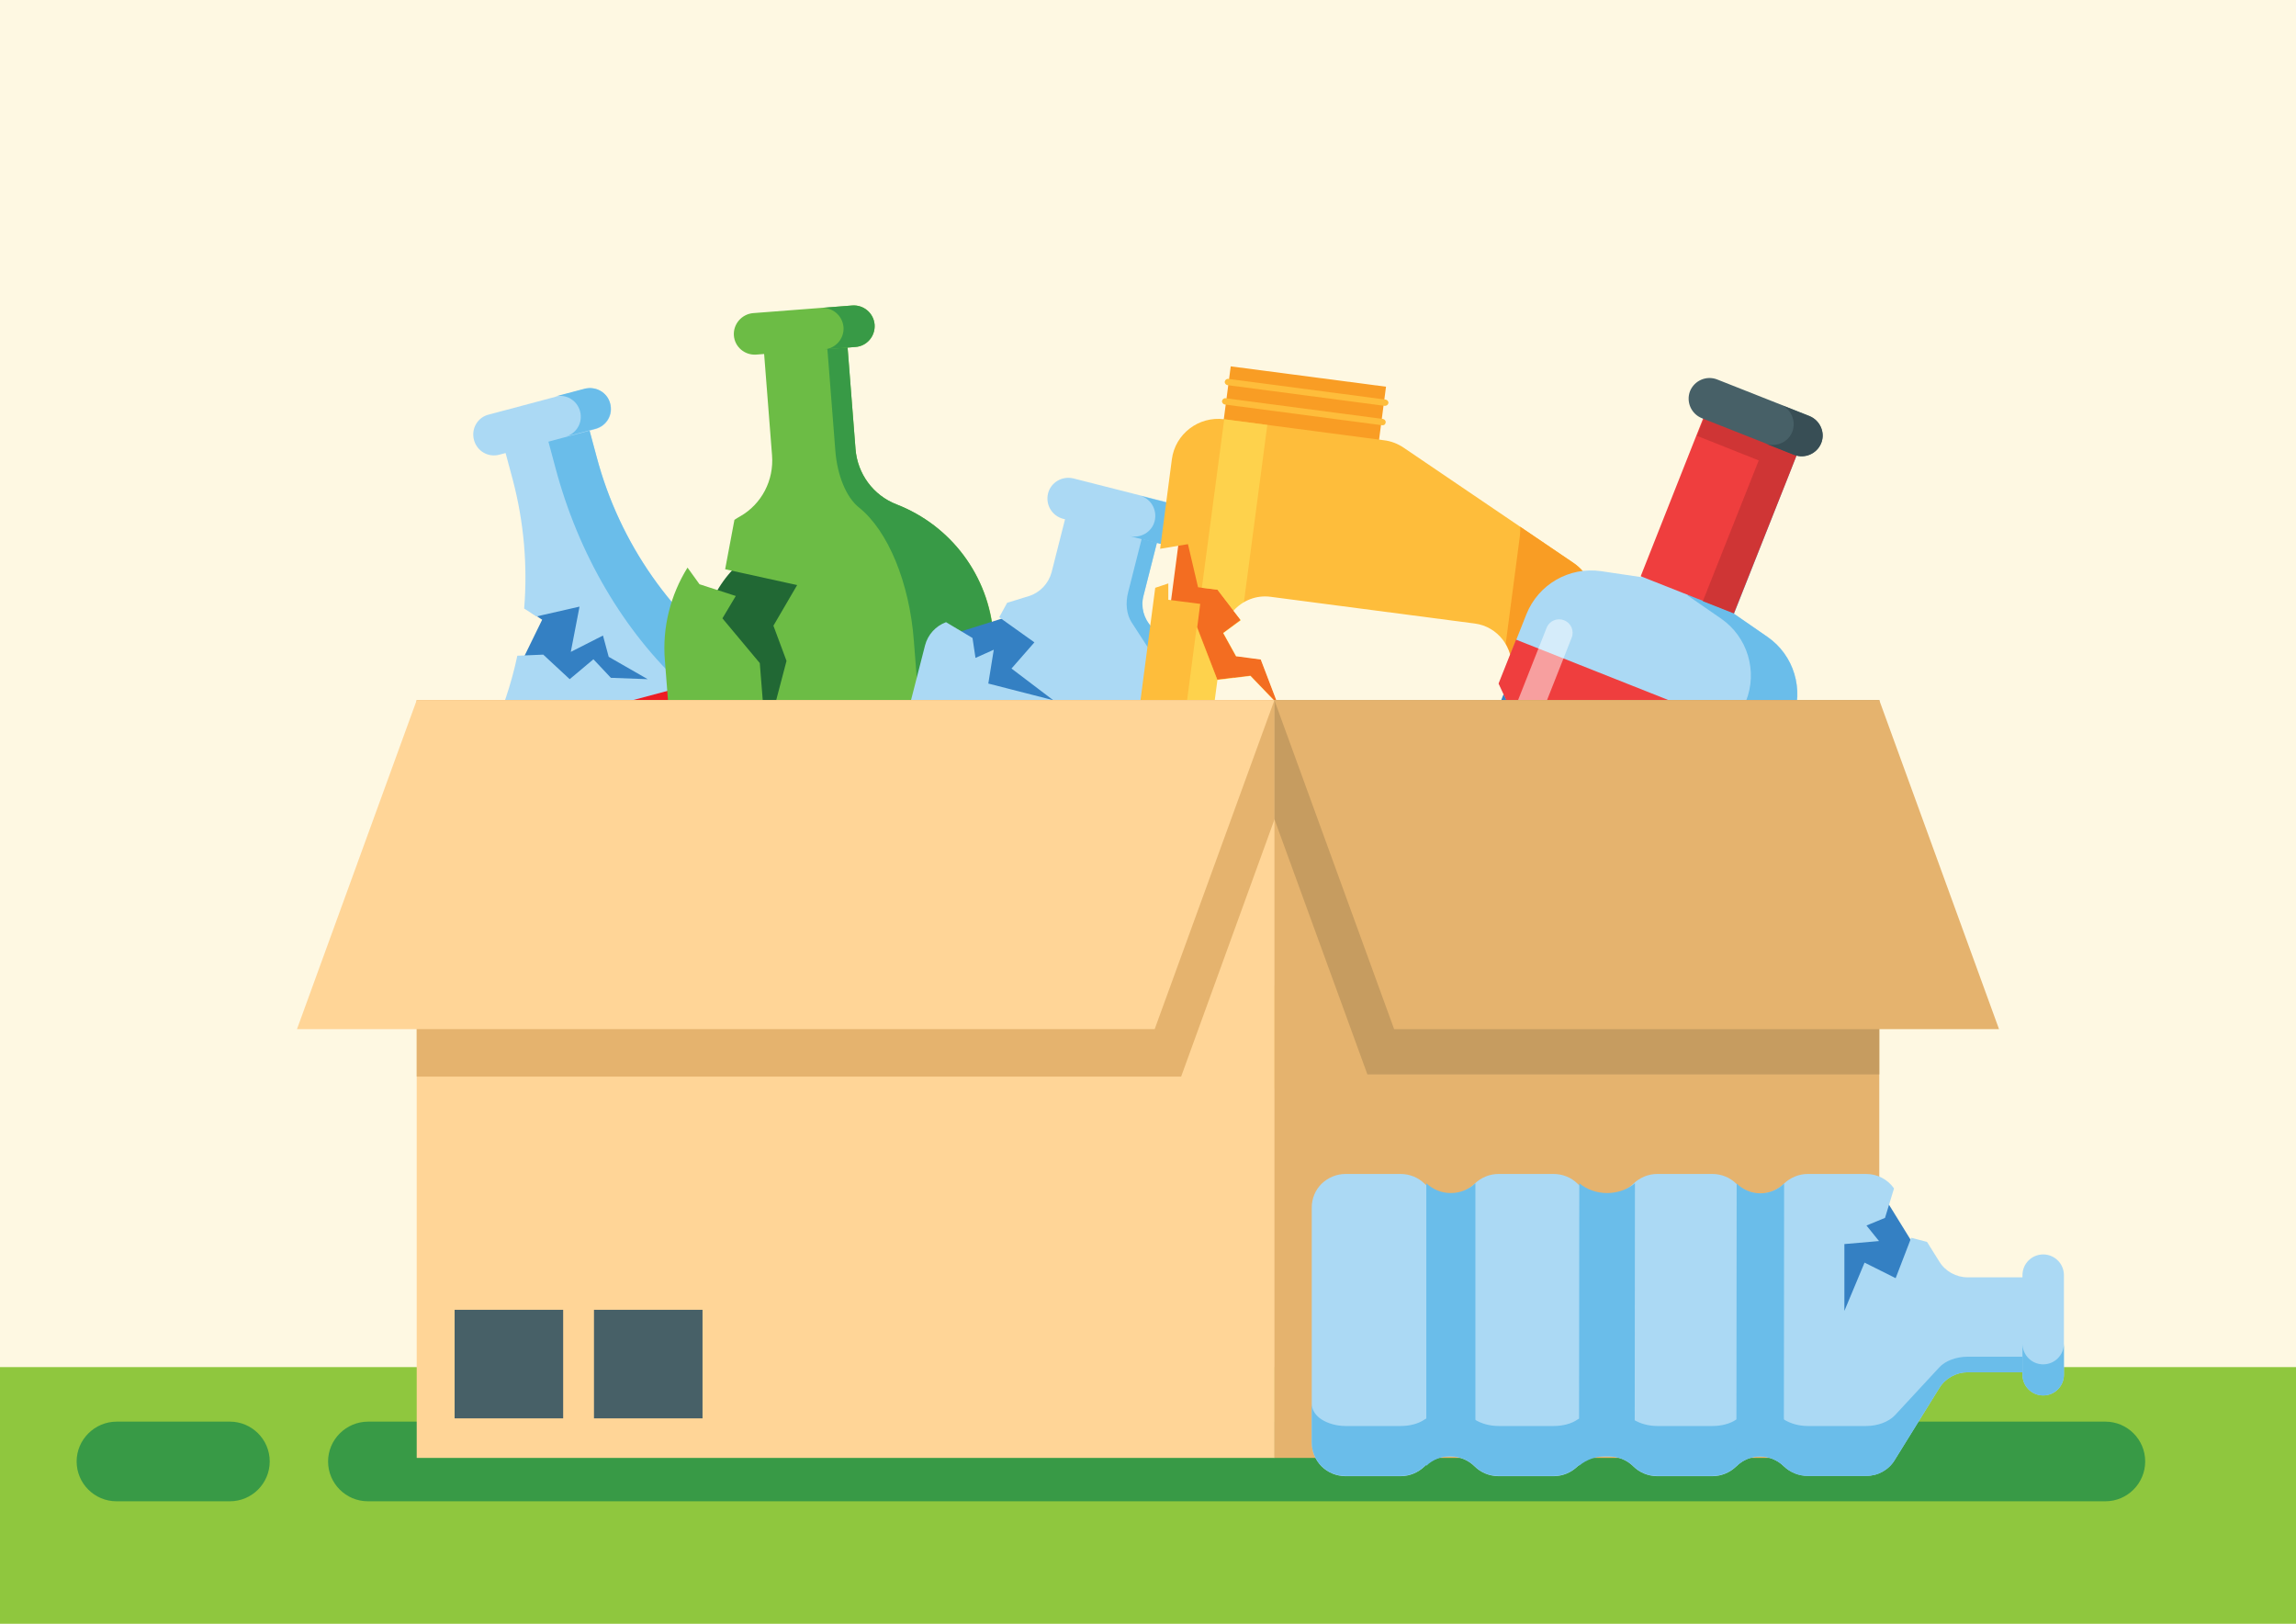 <?xml version="1.0" encoding="utf-8"?>
<svg id="master-artboard" viewBox="0 0 841.9 595.3" version="1.1" xmlns="http://www.w3.org/2000/svg" x="0px" y="0px" width="841.9px" height="595.3px" enable-background="new 0 0 841.9 595.3">
<path d="M 0 0 H 841.9 V 595.3 H 0 V 0 Z" fill="#FEF8E2" transform="matrix(1, 0, 0, 1, 0, -7.105427357601002e-15)"/><path d="M 0 501.2 H 841.9 V 595.3 H 0 V 501.2 Z" fill="#8FC73E" transform="matrix(1, 0, 0, 1, 0, -7.105427357601002e-15)"/><path fill="#389A46" d="M120.3,535.8L120.3,535.8c0,8.1,6.6,14.6,14.6,14.6h637.1c8.1,0,14.6-6.6,14.6-14.6l0,0&#10;&#9;&#9;&#9;c0-8.1-6.6-14.6-14.6-14.6H135C126.9,521.2,120.3,527.8,120.3,535.8z" transform="matrix(1, 0, 0, 1, 0, -1.4210854715202004e-14)"/><path fill="#389A46" d="M28.1,535.8L28.1,535.8c0,8.1,6.6,14.6,14.6,14.6h41.6c8.1,0,14.6-6.6,14.6-14.6l0,0&#10;&#9;&#9;&#9;c0-8.1-6.6-14.6-14.6-14.6H42.8C34.7,521.2,28.1,527.8,28.1,535.8z" transform="matrix(1, 0, 0, 1, 0, -1.4210854715202004e-14)"/><g transform="matrix(1, 0, 0, 1, 0, -1.4210854715202004e-14)">
			<g>
				<path fill="#3480C3" d="M218.9,173.8l-4.2-15.6l-14,3.8l-14,3.8l4.2,15.6c3.8,14.2,5,28.7,3.8,43.1l4.1,2.7l-6.4,13.1&#10;&#9;&#9;&#9;&#9;&#9;c-2,9.4-5.1,18.7-9.3,27.6l0,0l14.8,55.5l42.8-11.4l42.8-11.4l-14.8-55.5l0,0C244.3,227.7,226.6,202.6,218.9,173.8z"/>
				<path fill="#ABD9F4" d="M218.8,167.6l-4.6-17.1l-15.4,4.1l-15.4,4.1l4.6,17.1c4.1,15.5,5.5,31.6,4.2,47.3l4.5,2.9l15.8-3.6&#10;&#9;&#9;&#9;&#9;&#9;l-3.2,16.6l11.8-6l2.1,7.8l14.3,8.2l-13.5-0.5l-6.4-6.8l-8.7,7.3l-9.7-9l-9.5,0.4c-2.2,10.4-5.6,20.5-10.2,30.3l0,0l16.3,61&#10;&#9;&#9;&#9;&#9;&#9;l47-12.6l47-12.6l-16.3-61v0C246.6,226.9,227.2,199.2,218.8,167.6z"/>
				<path fill="#6ABDEA" d="M218.8,167.6l-4.6-17.1l-15.1,4l4.6,17.1c8.4,31.6,25.1,60,47,80.1v0l16.3,61l22.8-6.1l-16.3-61v0&#10;&#9;&#9;&#9;&#9;&#9;C246.6,226.9,227.2,199.2,218.8,167.6z"/>
				<path fill="#ABD9F4" d="M300.7,380.3l-15.2-57.1l4.2-16.6l-47,12.6l-47,12.6l11.9,12.3l15.2,57.1l-5.9,10.3l2.4,8.9&#10;&#9;&#9;&#9;&#9;&#9;c0.8,3,3.9,4.9,7,4l41.5-11.1l41.5-11.1c3-0.8,4.9-3.9,4-7l-2.4-8.9L300.7,380.3z"/>
				<path d="M 195.7 331.7 L 207.6 344 L 285.5 323.2 L 289.7 306.6 Z" fill="#6ABDEA"/>
				<path d="M 300.7 380.3 L 222.9 401.1 L 216.9 411.3 L 311 386.2 Z" fill="#CCE6F8"/>
				<path fill="#6ABDEA" d="M300.7,380.3l-15.2-57.1l4.2-16.6l-22.6,6l-2.3,16.1l15.2,57.1l8.3,6.5l3.8,14.4l17.1-4.6&#10;&#9;&#9;&#9;&#9;&#9;c3-0.8,4.9-3.9,4-7l-2.4-8.9L300.7,380.3z"/>
				
					<path d="M 203 240 H 266.1 V 337.3 H 203 V 240 Z" transform="matrix(-0.258 -0.966 0.966 -0.258 16.205 589.716)" fill="#ED1C24"/>
				
					<path d="M 239 267.6 H 302.1 V 290.4 H 239 V 267.6 Z" transform="matrix(-0.258 -0.966 0.966 -0.258 70.764 612.403)" fill="#C4161C"/>
				
					<path d="M 172.5 291.1 H 235.6 V 302.5 H 172.5 V 291.1 Z" transform="matrix(-0.258 -0.966 0.966 -0.258 -30.003 570.503)" fill="#F15A31"/>
				<path fill="#ABD9F4" d="M173.8,161.3L173.8,161.3c1.1,4.1,5.2,6.5,9.3,5.4l35.3-9.4c4.1-1.1,6.5-5.2,5.4-9.3l0,0&#10;&#9;&#9;&#9;&#9;&#9;c-1.1-4.1-5.2-6.5-9.3-5.4l-35.3,9.4C175.1,153,172.7,157.2,173.8,161.3z"/>
				<path fill="#6ABDEA" d="M214.4,142.5l-11,2.9c4.1-1.1,8.2,1.3,9.3,5.4c1.1,4.1-1.3,8.2-5.4,9.3l11-2.9c4.1-1.1,6.5-5.2,5.4-9.3&#10;&#9;&#9;&#9;&#9;&#9;C222.7,143.9,218.5,141.5,214.4,142.5z"/>
			</g>
			<g>
				<path fill="#216834" d="M276.2,372.1c-4.7,0.4-8.8-3.2-9.2-7.9L257.4,241c-1.3-16.1,6.9-31.7,20.9-39.8&#10;&#9;&#9;&#9;&#9;&#9;c12.3-7.2,19.6-21,18.5-35.2l-2.4-31.2l3.3-0.3l2.4,31.2c1.1,14.2,10.4,26.8,23.7,31.9c15,5.8,25.6,20,26.8,36.1l9.6,123.1&#10;&#9;&#9;&#9;&#9;&#9;c0.4,4.7-3.2,8.8-7.9,9.2L276.2,372.1z"/>
				<path fill="#6CBC45" d="M328.7,184.9L328.7,184.9c-8.5-3.3-14.3-11.2-15-20.3l-3.5-44.8l-15.3,1.2l-15.3,1.2l3.5,44.8&#10;&#9;&#9;&#9;&#9;&#9;c0.7,9.1-3.8,17.8-11.7,22.3l0,0c-0.7,0.4-1.4,0.8-2.1,1.3l-3.4,18.1l26.4,5.8l-8.7,14.9l4.8,12.9l-4.1,15.6l17.9,13.7&#10;&#9;&#9;&#9;&#9;&#9;l-21.8-5.9l-1.8-22.6l-13.7-16.4l4.9-8.2l-13.3-4.3l-4.4-6.1c-6.2,10-9.3,21.8-8.3,34l9.6,123.1c1,12.3,11.7,21.4,23.9,20.4&#10;&#9;&#9;&#9;&#9;&#9;l76.2-6c12.3-1,21.4-11.7,20.4-23.9l-9.6-123.1C362.6,211.2,348.8,192.7,328.7,184.9z"/>
				
					<path d="M 313 347.1 H 318.1 V 423.5 H 313 V 347.1 Z" transform="matrix(-7.805974e-002 -0.997 0.997 -7.805974e-002 -43.902 729.97)" fill="#389A46"/>
				<path fill="#389A46" d="M328.7,184.9L328.7,184.9c-8.5-3.3-14.3-11.2-15-20.3l-3.5-44.8l-7.4,0.6l3.5,44.8&#10;&#9;&#9;&#9;&#9;&#9;c0.7,9.1,4,17.1,8.6,20.8h0c10.7,8.5,18.6,27.6,20.2,49l9.6,123.1c1,12.3-3.4,22.6-9.7,23.1l18.4-1.4&#10;&#9;&#9;&#9;&#9;&#9;c12.3-1,21.4-11.7,20.4-23.9l-9.6-123.1C362.6,211.2,348.8,192.7,328.7,184.9z"/>
				<path fill="#6CBC45" d="M269.1,123L269.1,123c0.3,4.2,4,7.3,8.2,7l36.4-2.8c4.2-0.3,7.3-4,7-8.2l0,0c-0.3-4.2-4-7.3-8.2-7&#10;&#9;&#9;&#9;&#9;&#9;l-36.4,2.8C271.9,115.2,268.8,118.9,269.1,123z"/>
				<path fill="#389A46" d="M312.5,112l-11.4,0.9c4.2-0.3,7.8,2.8,8.2,7c0.3,4.2-2.8,7.8-7,8.2l11.4-0.9c4.2-0.3,7.3-4,7-8.2&#10;&#9;&#9;&#9;&#9;&#9;C320.3,114.8,316.7,111.7,312.5,112z"/>
			</g>
			<g>
				<path fill="#3480C3" d="M302.3,431.5c-2-0.5-3.7-1.8-4.7-3.5c-1.1-1.8-1.4-3.9-0.9-5.9l5-19.5c0.5-2,1.8-3.7,3.6-4.8&#10;&#9;&#9;&#9;&#9;&#9;c3.9-2.3,6.6-5.9,7.7-10.3l0.2-0.9c1.1-4.3,0.5-8.9-1.8-12.7c-1.1-1.8-1.4-3.9-0.8-5.9l5-19.5c0.5-2,1.8-3.7,3.6-4.8&#10;&#9;&#9;&#9;&#9;&#9;c3.9-2.3,6.6-5.9,7.7-10.3l0.8-2.9c1.1-4.4,0.5-8.9-1.8-12.7c-1.1-1.8-1.4-3.9-0.9-5.9l5-19.5c0.5-2,1.8-3.7,3.6-4.8&#10;&#9;&#9;&#9;&#9;&#9;c3.9-2.3,6.6-5.9,7.7-10.3c1.1-4.4,0.5-8.9-1.8-12.7c-1.1-1.8-1.4-3.9-0.8-5.9l5.3-20.7c0.7-2.6,2.6-4.7,5.2-5.5l29.6-9.3&#10;&#9;&#9;&#9;&#9;&#9;c5.6-1.8,9.8-6.2,11.2-11.9l5.7-22.3l24.9,6.4l-5.7,22.3c-1.5,5.7,0.1,11.6,4.2,15.8l21.5,22.4c1.9,2,2.6,4.7,1.9,7.4l-5.3,20.7&#10;&#9;&#9;&#9;&#9;&#9;c-0.5,2-1.8,3.7-3.6,4.8c-3.9,2.3-6.6,5.9-7.7,10.3s-0.5,8.9,1.8,12.7c1.1,1.8,1.4,3.9,0.9,5.9l-5,19.5c-0.5,2-1.8,3.7-3.6,4.8&#10;&#9;&#9;&#9;&#9;&#9;c-3.9,2.3-6.6,5.9-7.7,10.3l-0.8,2.9c-1.1,4.4-0.5,8.9,1.8,12.7c1.1,1.8,1.4,3.9,0.9,5.9l-5,19.5c-0.5,2-1.8,3.7-3.6,4.8&#10;&#9;&#9;&#9;&#9;&#9;c-3.9,2.3-6.6,5.9-7.7,10.3l-0.2,0.9c-1.1,4.4-0.5,8.9,1.8,12.7c1.1,1.8,1.4,3.9,0.9,5.9l-5,19.5c-0.5,2-1.8,3.7-3.6,4.8&#10;&#9;&#9;&#9;&#9;&#9;c-1.8,1-3.8,1.3-5.8,0.8L302.3,431.5z"/>
				<path fill="#ABD9F4" d="M441.6,284.7l5.3-20.7c1.1-4.2-0.1-8.6-3.1-11.7l-21.5-22.4c-2.9-3.1-4.1-7.4-3-11.5l6.8-26.8l-33.7-8.6&#10;&#9;&#9;&#9;&#9;&#9;l-6.8,26.8c-1.1,4.1-4.2,7.4-8.2,8.7l-8.1,2.5l-2.9,5.3l12.9,9.2l-8.4,9.6l15.3,11.6l-23.8-6.1l2-12.4l-6.7,3l-1.1-7.3l-9.7-5.8&#10;&#9;&#9;&#9;&#9;&#9;c-3.8,1.4-6.7,4.6-7.7,8.5l-5.3,20.7c-0.8,3.2-0.3,6.6,1.3,9.4c1.7,2.8,2.1,6.1,1.3,9.3c-0.8,3.1-2.8,5.8-5.6,7.5&#10;&#9;&#9;&#9;&#9;&#9;c-2.8,1.7-4.9,4.4-5.7,7.6l-2.5,9.8l-2.5,9.8c-0.8,3.2-0.3,6.6,1.3,9.4c1.7,2.8,2.1,6.1,1.3,9.3l-0.8,2.9&#10;&#9;&#9;&#9;&#9;&#9;c-0.8,3.1-2.8,5.8-5.6,7.5c-2.8,1.7-4.9,4.4-5.7,7.6l-2.5,9.8l-2.5,9.8c-0.8,3.2-0.3,6.6,1.3,9.4c1.7,2.8,2.1,6.1,1.3,9.3&#10;&#9;&#9;&#9;&#9;&#9;l-0.2,0.9c-0.8,3.1-2.8,5.8-5.6,7.5c-2.8,1.7-4.9,4.4-5.7,7.6l-2.5,9.8l-2.5,9.8c-0.8,3.2-0.3,6.6,1.3,9.4v0&#10;&#9;&#9;&#9;&#9;&#9;c1.7,2.8,4.4,4.8,7.5,5.6l83.6,21.4c3.1,0.8,6.5,0.3,9.3-1.3l0,0c2.8-1.7,4.9-4.4,5.7-7.6l2.5-9.8l2.5-9.8&#10;&#9;&#9;&#9;&#9;&#9;c0.8-3.2,0.3-6.6-1.3-9.4c-1.7-2.8-2.1-6.1-1.3-9.3l0.2-0.9c0.8-3.1,2.8-5.8,5.6-7.5c2.8-1.7,4.9-4.4,5.7-7.6l2.5-9.8l2.5-9.8&#10;&#9;&#9;&#9;&#9;&#9;c0.8-3.2,0.3-6.6-1.3-9.4c-1.7-2.8-2.1-6.1-1.3-9.3l0.8-2.9c0.8-3.1,2.8-5.8,5.6-7.5c2.8-1.7,4.9-4.4,5.7-7.6l2.5-9.8l2.5-9.8&#10;&#9;&#9;&#9;&#9;&#9;c0.8-3.2,0.3-6.6-1.3-9.4c-1.7-2.8-2.1-6.1-1.3-9.3c0.8-3.1,2.8-5.8,5.6-7.5C438.7,290.6,440.8,287.9,441.6,284.7z"/>
				<path fill="#6ABDEA" d="M441.6,284.7l5.3-20.7c1.1-4.2-0.1-8.6-3.1-11.7l-21.5-22.4c-2.9-3.1-4.1-7.4-3-11.5l6.8-26.8l-5.6-1.4&#10;&#9;&#9;&#9;&#9;&#9;l-6.8,26.8c-1.1,4.1-0.6,8.3,1.2,11.1l13.1,20.2c1.8,2.8,2.3,7,1.2,11.2l-5.3,20.7c-0.8,3.2-2.4,6-4.5,7.9&#10;&#9;&#9;&#9;&#9;&#9;c-2.1,1.8-3.7,4.6-4.5,7.8c-0.8,3.1-0.7,6.4,0.2,9c0.9,2.6,1,5.9,0.2,9.1l-2.5,9.8l-2.5,9.8c-0.8,3.2-2.4,6-4.5,7.9&#10;&#9;&#9;&#9;&#9;&#9;c-2.1,1.8-3.7,4.6-4.5,7.8l-0.8,2.9c-0.8,3.1-0.7,6.4,0.2,9c0.9,2.6,1,5.9,0.2,9.1l-2.5,9.8l-2.5,9.8c-0.8,3.2-2.4,6-4.5,7.9&#10;&#9;&#9;&#9;&#9;&#9;c-2.1,1.8-3.7,4.6-4.5,7.8l-0.2,0.9c-0.8,3.1-0.7,6.4,0.2,9c0.9,2.6,1,5.9,0.2,9.1l-2.5,9.8l-2.5,9.8c-0.8,3.2-2.4,6-4.5,7.9v0&#10;&#9;&#9;&#9;&#9;&#9;c-2.1,1.8-4.4,2.6-6.5,2l13.8,3.5c3.1,0.8,6.5,0.3,9.3-1.3l0,0c2.8-1.7,4.9-4.4,5.7-7.6l2.5-9.8l2.5-9.8&#10;&#9;&#9;&#9;&#9;&#9;c0.8-3.2,0.3-6.6-1.3-9.4c-1.7-2.8-2.1-6.1-1.3-9.3l0.2-0.9c0.8-3.1,2.8-5.8,5.6-7.5c2.8-1.7,4.9-4.4,5.7-7.6l2.5-9.8l2.5-9.8&#10;&#9;&#9;&#9;&#9;&#9;c0.8-3.2,0.3-6.6-1.3-9.4c-1.7-2.8-2.1-6.1-1.3-9.3l0.8-2.9c0.8-3.1,2.8-5.8,5.6-7.5c2.8-1.7,4.9-4.4,5.7-7.6l2.5-9.8l2.5-9.8&#10;&#9;&#9;&#9;&#9;&#9;c0.8-3.2,0.3-6.6-1.3-9.4c-1.7-2.8-2.1-6.1-1.3-9.3c0.8-3.1,2.8-5.8,5.6-7.5C438.7,290.6,440.8,287.9,441.6,284.7z"/>
				<path fill="#ABD9F4" d="M384.3,180.9L384.3,180.9c-1,4.1,1.4,8.2,5.5,9.3l35.4,9c4.1,1,8.2-1.4,9.3-5.5l0,0&#10;&#9;&#9;&#9;&#9;&#9;c1-4.1-1.4-8.2-5.5-9.3l-35.4-9C389.4,174.4,385.3,176.9,384.3,180.9z"/>
				<path fill="#6ABDEA" d="M428.9,184.5l-11-2.8c4.1,1,6.5,5.2,5.5,9.3c-1,4.1-5.2,6.5-9.3,5.5l11,2.8c4.1,1,8.2-1.4,9.3-5.5&#10;&#9;&#9;&#9;&#9;&#9;C435.4,189.7,432.9,185.6,428.9,184.5z"/>
				<path fill="#6ABDEA" d="M335.6,266.6c1.7,2.8,2.1,6.1,1.3,9.3c-0.8,3.1-2.8,5.8-5.6,7.5l100.3,25.7c-1.7-2.8-2.1-6.1-1.3-9.3&#10;&#9;&#9;&#9;&#9;&#9;c0.8-3.1,2.8-5.8,5.6-7.5L335.6,266.6z"/>
				<path fill="#6ABDEA" d="M322,319.6c1.6,3.2,1.9,7.1,0.9,10.8c-1,3.7-3.1,7-6,9l100.3,25.7c-1.6-3.2-1.9-7.1-0.9-10.8&#10;&#9;&#9;&#9;&#9;&#9;c1-3.7,3.1-7,6-9L322,319.6z"/>
				<path fill="#6ABDEA" d="M307.5,376.3c1.6,2.9,2.1,6.3,1.2,9.6c-0.8,3.3-2.9,6.1-5.7,7.8l100.3,25.7c-1.6-2.9-2.1-6.3-1.2-9.6&#10;&#9;&#9;&#9;&#9;&#9;c0.8-3.3,2.9-6.1,5.7-7.8L307.5,376.3z"/>
			</g>
			<g>
				
					<path d="M 465.9 121.8 H 490.5 V 179.2 H 465.9 V 121.8 Z" transform="matrix(0.13 -0.992 0.992 0.13 266.693 605.054)" fill="#F99D24"/>
				<g>
					<g>
						<path fill="#FEBD3B" d="M507.8,148.8l-57.7-7.6c-0.6-0.1-1.1-0.7-1-1.3l0,0c0.1-0.6,0.7-1.1,1.3-1l57.7,7.6&#10;&#9;&#9;&#9;&#9;&#9;&#9;&#9;c0.6,0.1,1.1,0.7,1,1.3l0,0C509,148.4,508.4,148.8,507.8,148.8z"/>
					</g>
					<g>
						<path fill="#FEBD3B" d="M506.8,155.9l-57.7-7.6c-0.6-0.1-1.1-0.7-1-1.3l0,0c0.1-0.6,0.7-1.1,1.3-1l57.7,7.6&#10;&#9;&#9;&#9;&#9;&#9;&#9;&#9;c0.6,0.1,1.1,0.7,1,1.3l0,0C508,155.6,507.5,156,506.8,155.9z"/>
					</g>
				</g>
				<path fill="#F36D21" d="M435,177.5l-24.7,188.2c-1.1,8.6,4.9,16.5,13.5,17.6l115,15.1c8.6,1.1,16.5-4.9,17.6-13.5l20.7-157.5&#10;&#9;&#9;&#9;&#9;&#9;c0.8-5.9-1.8-11.7-6.8-15.1l-57.2-38.8c-2-1.4-4.3-2.3-6.8-2.6l-53.8-7.1C444,162.9,436.1,168.9,435,177.5z"/>
				<path fill="#FEBD3B" d="M577,206.4l-62.2-42.2c-2.2-1.5-4.7-2.5-7.4-2.8l-58.5-7.7c-9.4-1.2-18,5.4-19.2,14.7l-4.3,32.8&#10;&#9;&#9;&#9;&#9;&#9;l10.2-1.7l3.7,15.8l7.2,0.9l8.5,11.1l-6.4,4.7l4.7,8.5l9,1.2l6.3,16.5l-10.1-10.5l-12.1,1.5l-7.4-19.2l1.1-8.6l-11.7-1.5l0-6&#10;&#9;&#9;&#9;&#9;&#9;l-4.8,1.6l-20.7,157.8c-1.2,9.4,5.4,18,14.7,19.2l125.1,16.4c9.4,1.2,18-5.4,19.2-14.7l22.5-171.4&#10;&#9;&#9;&#9;&#9;&#9;C585.2,216.3,582.3,210,577,206.4z"/>
				<path fill="#F99D24" d="M577,206.4l-19.6-13.3c0.1,1.2,0,2.4-0.1,3.5l-25.2,191.6c-1.4,10.5-11,17.8-21.4,16.5l31.9,4.2&#10;&#9;&#9;&#9;&#9;&#9;c9.4,1.2,18-5.4,19.2-14.7l22.5-171.4C585.2,216.3,582.3,210,577,206.4z"/>
				<g>
					<path d="M 446.4 216.2 L 454.9 227.3 L 448.5 232.1 L 453.2 240.6 L 453.5 240.6 L 464.7 155.8 L 448.9 153.7 L 440.7 215.5 Z" fill="#FED24C"/>
					<path d="M 446.3 249.2 L 438.8 229.9 L 417.5 392.4 L 433.3 394.5 L 452.5 248.4 Z" fill="#FED24C"/>
				</g>
				<path fill="#FEF8E2" d="M540.8,228.6l-74.9-9.8c-5.3-0.7-10.3,1.4-13.6,5.1l2.7,3.5l-6.4,4.7l4.7,8.5l9,1.2l6.3,16.5l-10.1-10.5&#10;&#9;&#9;&#9;&#9;&#9;l-12.1,1.5l-12.1,92.2c-1.1,8.5,4.8,16.2,13.3,17.3l74.9,9.8c8.5,1.1,16.2-4.8,17.3-13.3l14.4-109.3&#10;&#9;&#9;&#9;&#9;&#9;C555.2,237.5,549.2,229.7,540.8,228.6z"/>
			</g>
			<g>
				<path fill="#3480C3" d="M645.1,236l-11.6-8l24.3-61.3l-32-12.7l-24.3,61.3l-13.9-2.1c-11-1.6-21.7,4.5-25.8,14.9l-50.1,126.4&#10;&#9;&#9;&#9;&#9;&#9;c-4.9,12.3,1.1,26.3,13.5,31.2l47.4,18.8c12.3,4.9,26.3-1.1,31.2-13.5l50.1-126.4C657.8,254.2,654.2,242.3,645.1,236z"/>
				<path fill="#ABD9F4" d="M648.1,233.5l-12.3-8.5l25.7-65l-33.9-13.4l-25.7,65l-14.8-2.2c-11.7-1.7-23,4.8-27.4,15.8l-10.1,25.5&#10;&#9;&#9;&#9;&#9;&#9;l5.1,10.9l18.7,7.4l-16.2,13.2l15.7,14.4l-11.6,9.3l8.5,14.2l2.1,16.8l-10.1-16.7l-16.9-6.7l6.7-15.1l-4.8-3l0.8-8.8l-10.5-4&#10;&#9;&#9;&#9;&#9;&#9;l-30.3,76.5c-5.2,13.1,1.2,27.9,14.3,33l50.2,19.9c13.1,5.2,27.9-1.2,33-14.3l53.1-134C661.6,252.8,657.8,240.2,648.1,233.5z"/>
				<path fill="#6ABDEA" d="M648.1,233.5l-12.3-8.5l25.7-65l-17-6.7l-25.7,65l12.3,8.5c9.7,6.7,13.5,19.3,9.1,30.3l-53.1,134&#10;&#9;&#9;&#9;&#9;&#9;c-5.2,13.1-20,19.5-33,14.3l17,6.7c13.1,5.2,27.9-1.2,33-14.3l53.1-134C661.6,252.8,657.8,240.2,648.1,233.5z"/>
				
					<path d="M 596.7 167.5 H 666.6 V 204 H 596.7 V 167.5 Z" transform="matrix(0.368 -0.93 0.93 0.368 226.255 704.55)" fill="#EF3E3E"/>
				<path d="M 650.1 155.5 L 627.6 146.5 L 622.3 159.8 L 644.9 168.8 L 624.4 220.4 L 635.8 224.9 L 656.3 173.3 L 661.5 160 Z" fill="#CF3535"/>
				<path fill="#476067" d="M619.7,143.4L619.7,143.4c-1.5,3.9,0.4,8.3,4.3,9.9l33.9,13.4c3.9,1.5,8.3-0.4,9.9-4.3l0,0&#10;&#9;&#9;&#9;&#9;&#9;c1.5-3.9-0.4-8.3-4.3-9.9l-33.9-13.4C625.7,137.6,621.3,139.5,619.7,143.4z"/>
				<path fill="#384E55" d="M663.5,152.6l-10.6-4.2c3.9,1.5,5.8,6,4.3,9.9c-1.5,3.9-6,5.8-9.9,4.3l10.6,4.2c3.9,1.5,8.3-0.4,9.9-4.3&#10;&#9;&#9;&#9;&#9;&#9;C669.4,158.6,667.4,154.2,663.5,152.6z"/>
				<path d="M 549.5 250.6 L 554.6 261.6 L 573.3 269 L 557.1 282.2 L 572.8 296.6 L 561.2 305.9 L 569.7 320.1 L 571.8 336.9 L 561.6 320.2 L 544.7 313.5 L 551.4 298.4 L 546.6 295.3 L 547.4 286.5 L 536.9 282.6 L 510.9 348 L 608.5 386.7 L 653.5 273.2 L 555.9 234.5 Z" fill="#EF3E3E"/>
				
					<path d="M 559.7 314.8 H 681.8 V 336.8 H 559.7 V 314.8 Z" transform="matrix(0.368 -0.93 0.93 0.368 89.081 782.844)" fill="#CF3535"/>
				<g>
					<path fill="#FEBD3B" d="M628.4,283.7L567,259.3c-2.9-1.2-6.2,0.3-7.4,3.2l-0.3,0.9l14.1,5.6l-16.2,13.2l15.7,14.4l-11.6,9.3&#10;&#9;&#9;&#9;&#9;&#9;&#9;l8.5,14.2l38.3,15.2c2.9,1.2,6.2-0.3,7.4-3.2l16.2-41C632.8,288.1,631.3,284.8,628.4,283.7z"/>
					<path fill="#FEBD3B" d="M543.3,303.5c-1.1,2.7,0.1,5.8,2.6,7.1l5.4-12.3l-4.8-3L543.3,303.5z"/>
				</g>
				<path fill="#FEBD3B" d="M604.3,344.4l-33.3-13.2l0.7,5.7l-4.3-7.1l-24.6-9.7c-2.9-1.2-6.2,0.3-7.4,3.2l-2.7,6.8&#10;&#9;&#9;&#9;&#9;&#9;c-1.2,2.9,0.3,6.2,3.2,7.4l61.4,24.3c2.9,1.2,6.2-0.3,7.4-3.2l2.7-6.8C608.7,348.9,607.3,345.6,604.3,344.4z"/>
				<g>
					<path opacity="0.5" fill="#FFFFFF" d="M546.6,295.3l0.8-8.8l-2.3-0.9l-28.2,71.2c-1,2.5,0.2,5.4,2.8,6.4c2.5,1,5.4-0.2,6.4-2.8&#10;&#9;&#9;&#9;&#9;&#9;&#9;l24.8-62.5L546.6,295.3z"/>
					<path opacity="0.5" fill="#FFFFFF" d="M576.3,233.8c1-2.5-0.2-5.4-2.8-6.4c-2.5-1-5.4,0.2-6.4,2.8l-12.4,31.4l9.2,3.6&#10;&#9;&#9;&#9;&#9;&#9;&#9;L576.3,233.8z"/>
				</g>
			</g>
		</g><g transform="matrix(1, 0, 0, 1, 0, -2.1316282072803006e-14)">
				<path d="M 152.8 256.7 H 467.4 V 534.5 H 152.8 V 256.7 Z" fill="#FFD597"/>
				<path d="M 152.8 394.7 L 152.8 256.7 L 467.3 256.7 L 467.3 300.5 L 433.1 394.7 Z" fill="#E5B36E"/>
				<path d="M 152.8 256.7 L 108.9 377.3 L 423.4 377.3 L 467.3 256.7 Z" fill="#FFD597"/>
				<path d="M 467.3 256.7 H 689.1 V 534.5 H 467.3 V 256.7 Z" fill="#E5B36E"/>
				<path d="M 689.1 256.7 L 689.1 393.9 L 501.4 393.9 L 467.3 300.3 L 467.3 256.7 Z" fill="#C69C60"/>
				<path d="M 467.3 256.7 L 511.2 377.3 L 733 377.3 L 689.1 256.7 Z" fill="#E5B36E"/>
			</g><path d="M 217.8 480.2 H 257.6 V 520 H 217.8 V 480.2 Z" fill="#476067" transform="matrix(1, 0, 0, 1, 0, -2.1316282072803006e-14)"/><path d="M 166.7 480.2 H 206.5 V 520 H 166.7 V 480.2 Z" fill="#476067" transform="matrix(1, 0, 0, 1, 0, -2.1316282072803006e-14)"/><path fill="#3480C3" d="M486.2,442.5c0-2.1,0.8-4,2.3-5.4c1.5-1.5,3.5-2.3,5.5-2.3l20.1,0c2.1,0,4.1,0.8,5.5,2.3&#10;&#9;&#9;&#9;c3.2,3.2,7.4,4.9,11.9,4.9l0.9,0c4.5,0,8.7-1.7,11.9-4.9c1.5-1.5,3.5-2.3,5.5-2.3l20.1,0c2.1,0,4.1,0.8,5.5,2.3&#10;&#9;&#9;&#9;c3.2,3.2,7.4,4.9,11.9,4.9l3,0c4.5,0,8.7-1.7,11.9-4.9c1.5-1.5,3.5-2.3,5.5-2.3l20.1,0c2.1,0,4.1,0.8,5.5,2.3&#10;&#9;&#9;&#9;c3.2,3.2,7.4,4.9,11.9,4.9c4.5,0,8.7-1.7,11.9-4.9c1.5-1.5,3.5-2.3,5.5-2.3l21.4,0c2.7,0,5.2,1.4,6.7,3.7l16.3,26.4&#10;&#9;&#9;&#9;c3.1,5,8.4,8,14.3,8l23.1,0l0,25.7l-23.1,0c-5.9,0-11.2,3-14.3,7.9L691,532.8c-1.4,2.3-3.9,3.7-6.7,3.7l-21.4,0&#10;&#9;&#9;&#9;c-2.1,0-4.1-0.8-5.5-2.3c-3.2-3.2-7.4-4.9-11.9-4.9c-4.5,0-8.7,1.7-11.9,4.9c-1.5,1.5-3.5,2.3-5.5,2.3l-20.1,0&#10;&#9;&#9;&#9;c-2.1,0-4.1-0.8-5.5-2.3c-3.2-3.2-7.4-4.9-11.9-4.9l-3,0c-4.5,0-8.7,1.7-11.9,4.9c-1.5,1.5-3.5,2.3-5.5,2.3l-20.1,0&#10;&#9;&#9;&#9;c-2.1,0-4.1-0.8-5.5-2.3c-3.2-3.2-7.4-4.9-11.9-4.9l-0.9,0c-4.5,0-8.7,1.7-11.9,4.9c-1.5,1.5-3.5,2.3-5.5,2.3l-20.1,0&#10;&#9;&#9;&#9;c-2.1,0-4.1-0.8-5.5-2.3c-1.5-1.5-2.3-3.4-2.3-5.4L486.2,442.5z" transform="matrix(1, 0, 0, 1, 0, -1.4210854715202004e-14)"/><path fill="#ABD9F4" d="M662.9,541.1l21.4,0c4.3,0,8.3-2.2,10.5-5.9l16.3-26.3c2.2-3.6,6.2-5.8,10.4-5.8l27.6,0l0-34.8l-27.6,0&#10;&#9;&#9;&#9;c-4.2,0-8.2-2.2-10.4-5.8l-4.5-7.2l-5.8-1.5l-5.7,14.8l-11.4-5.7l-7.4,17.7l0-24.5L689,455l-4.6-5.7l6.8-2.8l3.3-10.8&#10;&#9;&#9;&#9;c-2.3-3.3-6.1-5.3-10.2-5.3l-21.4,0c-3.3,0-6.4,1.3-8.8,3.6c-2.3,2.3-5.4,3.6-8.7,3.6c-3.2,0-6.4-1.3-8.7-3.6&#10;&#9;&#9;&#9;c-2.3-2.3-5.5-3.6-8.8-3.6l-10.1,0l-10.1,0c-3.3,0-6.4,1.3-8.8,3.6c-2.3,2.3-5.4,3.6-8.7,3.6l-3,0c-3.2,0-6.4-1.3-8.7-3.6&#10;&#9;&#9;&#9;c-2.3-2.3-5.5-3.6-8.8-3.6l-10.1,0l-10.1,0c-3.3,0-6.4,1.3-8.8,3.6c-2.3,2.3-5.4,3.6-8.7,3.6l-0.9,0c-3.2,0-6.4-1.3-8.7-3.6&#10;&#9;&#9;&#9;c-2.3-2.3-5.5-3.6-8.8-3.6l-10.1,0l-10.1,0c-3.3,0-6.4,1.3-8.8,3.6l0,0c-2.3,2.3-3.6,5.4-3.6,8.7l0,86.2c0,3.2,1.3,6.4,3.6,8.7h0&#10;&#9;&#9;&#9;c2.3,2.3,5.5,3.6,8.8,3.6l10.1,0l10.1,0c3.3,0,6.4-1.3,8.8-3.6c2.3-2.3,5.4-3.6,8.7-3.6l0.9,0c3.2,0,6.4,1.3,8.7,3.6&#10;&#9;&#9;&#9;c2.3,2.3,5.5,3.6,8.8,3.6l10.1,0l10.1,0c3.3,0,6.4-1.3,8.8-3.6c2.3-2.3,5.4-3.6,8.7-3.6l3,0c3.2,0,6.4,1.3,8.7,3.6&#10;&#9;&#9;&#9;c2.3,2.3,5.5,3.6,8.8,3.6l10.1,0l10.1,0c3.3,0,6.4-1.3,8.8-3.6c2.3-2.3,5.4-3.6,8.7-3.6c3.2,0,6.4,1.3,8.7,3.6&#10;&#9;&#9;&#9;C656.4,539.8,659.6,541.1,662.9,541.1z" transform="matrix(1, 0, 0, 1, 0, -1.4210854715202004e-14)"/><path fill="#6ABDEA" d="M662.9,541.1l21.4,0c4.3,0,8.3-2.2,10.5-5.9l16.3-26.3c2.2-3.6,6.2-5.8,10.4-5.8l27.6,0l0-5.7l-27.6,0&#10;&#9;&#9;&#9;c-4.2,0-8.2,1.5-10.4,3.9l-16.3,17.6c-2.3,2.4-6.3,3.9-10.5,3.9l-21.4,0c-3.3,0-6.4-0.9-8.8-2.4c-2.3-1.5-5.4-2.4-8.7-2.4&#10;&#9;&#9;&#9;c-3.2,0-6.4,0.9-8.7,2.4c-2.3,1.6-5.5,2.4-8.8,2.4l-10.1,0l-10.1,0c-3.3,0-6.4-0.9-8.8-2.4c-2.3-1.5-5.4-2.4-8.7-2.4l-3,0&#10;&#9;&#9;&#9;c-3.2,0-6.4,0.9-8.7,2.4c-2.3,1.6-5.5,2.4-8.8,2.4l-10.1,0l-10.1,0c-3.3,0-6.4-0.9-8.8-2.4c-2.3-1.5-5.4-2.4-8.7-2.4l-0.9,0&#10;&#9;&#9;&#9;c-3.2,0-6.4,0.9-8.7,2.4c-2.3,1.6-5.5,2.4-8.8,2.4l-10.1,0l-10.1,0c-3.3,0-6.4-0.9-8.8-2.4h0c-2.3-1.5-3.6-3.6-3.6-5.8l0,14.2&#10;&#9;&#9;&#9;c0,3.2,1.3,6.4,3.6,8.7h0c2.3,2.3,5.5,3.6,8.8,3.6l10.1,0l10.1,0c3.3,0,6.4-1.3,8.8-3.6c2.3-2.3,5.4-3.6,8.7-3.6l0.9,0&#10;&#9;&#9;&#9;c3.2,0,6.4,1.3,8.7,3.6c2.3,2.3,5.5,3.6,8.8,3.6l10.1,0l10.1,0c3.3,0,6.4-1.3,8.8-3.6c2.3-2.3,5.4-3.6,8.7-3.6l3,0&#10;&#9;&#9;&#9;c3.2,0,6.4,1.3,8.7,3.6c2.3,2.3,5.5,3.6,8.8,3.6l10.1,0l10.1,0c3.3,0,6.4-1.3,8.8-3.6c2.3-2.3,5.4-3.6,8.7-3.6&#10;&#9;&#9;&#9;c3.2,0,6.4,1.3,8.7,3.6C656.4,539.8,659.6,541.1,662.9,541.1z" transform="matrix(1, 0, 0, 1, 0, -1.4210854715202004e-14)"/><path fill="#ABD9F4" d="M749.2,459.9L749.2,459.9c-4.2,0-7.6,3.4-7.6,7.6l0,36.5c0,4.2,3.4,7.6,7.6,7.6l0,0c4.2,0,7.6-3.4,7.6-7.6&#10;&#9;&#9;&#9;l0-36.5C756.8,463.3,753.4,459.9,749.2,459.9z" transform="matrix(1, 0, 0, 1, 0, -1.4210854715202004e-14)"/><path fill="#6ABDEA" d="M756.8,504l0-11.4c0,4.2-3.4,7.6-7.6,7.6c-4.2,0-7.6-3.4-7.6-7.6l0,11.4c0,4.2,3.4,7.6,7.6,7.6&#10;&#9;&#9;&#9;C753.4,511.6,756.8,508.2,756.8,504z" transform="matrix(1, 0, 0, 1, 0, -1.4210854715202004e-14)"/><path fill="#6ABDEA" d="M654.2,433.9c-2.3,2.3-5.4,3.6-8.7,3.6c-3.2,0-6.4-1.3-8.7-3.6l-0.1,103.6c2.3-2.3,5.4-3.6,8.7-3.6&#10;&#9;&#9;&#9;c3.2,0,6.4,1.3,8.7,3.6L654.2,433.9z" transform="matrix(1, 0, 0, 1, 0, -1.4210854715202004e-14)"/><path fill="#6ABDEA" d="M599.5,433.8c-2.7,2.3-6.4,3.6-10.2,3.6c-3.8,0-7.5-1.3-10.2-3.6l-0.1,103.6c2.7-2.3,6.4-3.6,10.2-3.6&#10;&#9;&#9;&#9;c3.8,0,7.5,1.3,10.2,3.6L599.5,433.8z" transform="matrix(1, 0, 0, 1, 0, -1.4210854715202004e-14)"/><path fill="#6ABDEA" d="M541,433.8c-2.4,2.3-5.6,3.6-9,3.6c-3.4,0-6.6-1.3-9-3.6L523,537.4c2.4-2.3,5.6-3.6,9-3.6&#10;&#9;&#9;&#9;c3.4,0,6.6,1.3,9,3.6L541,433.8z" transform="matrix(1, 0, 0, 1, 0, -1.4210854715202004e-14)"/>
</svg>